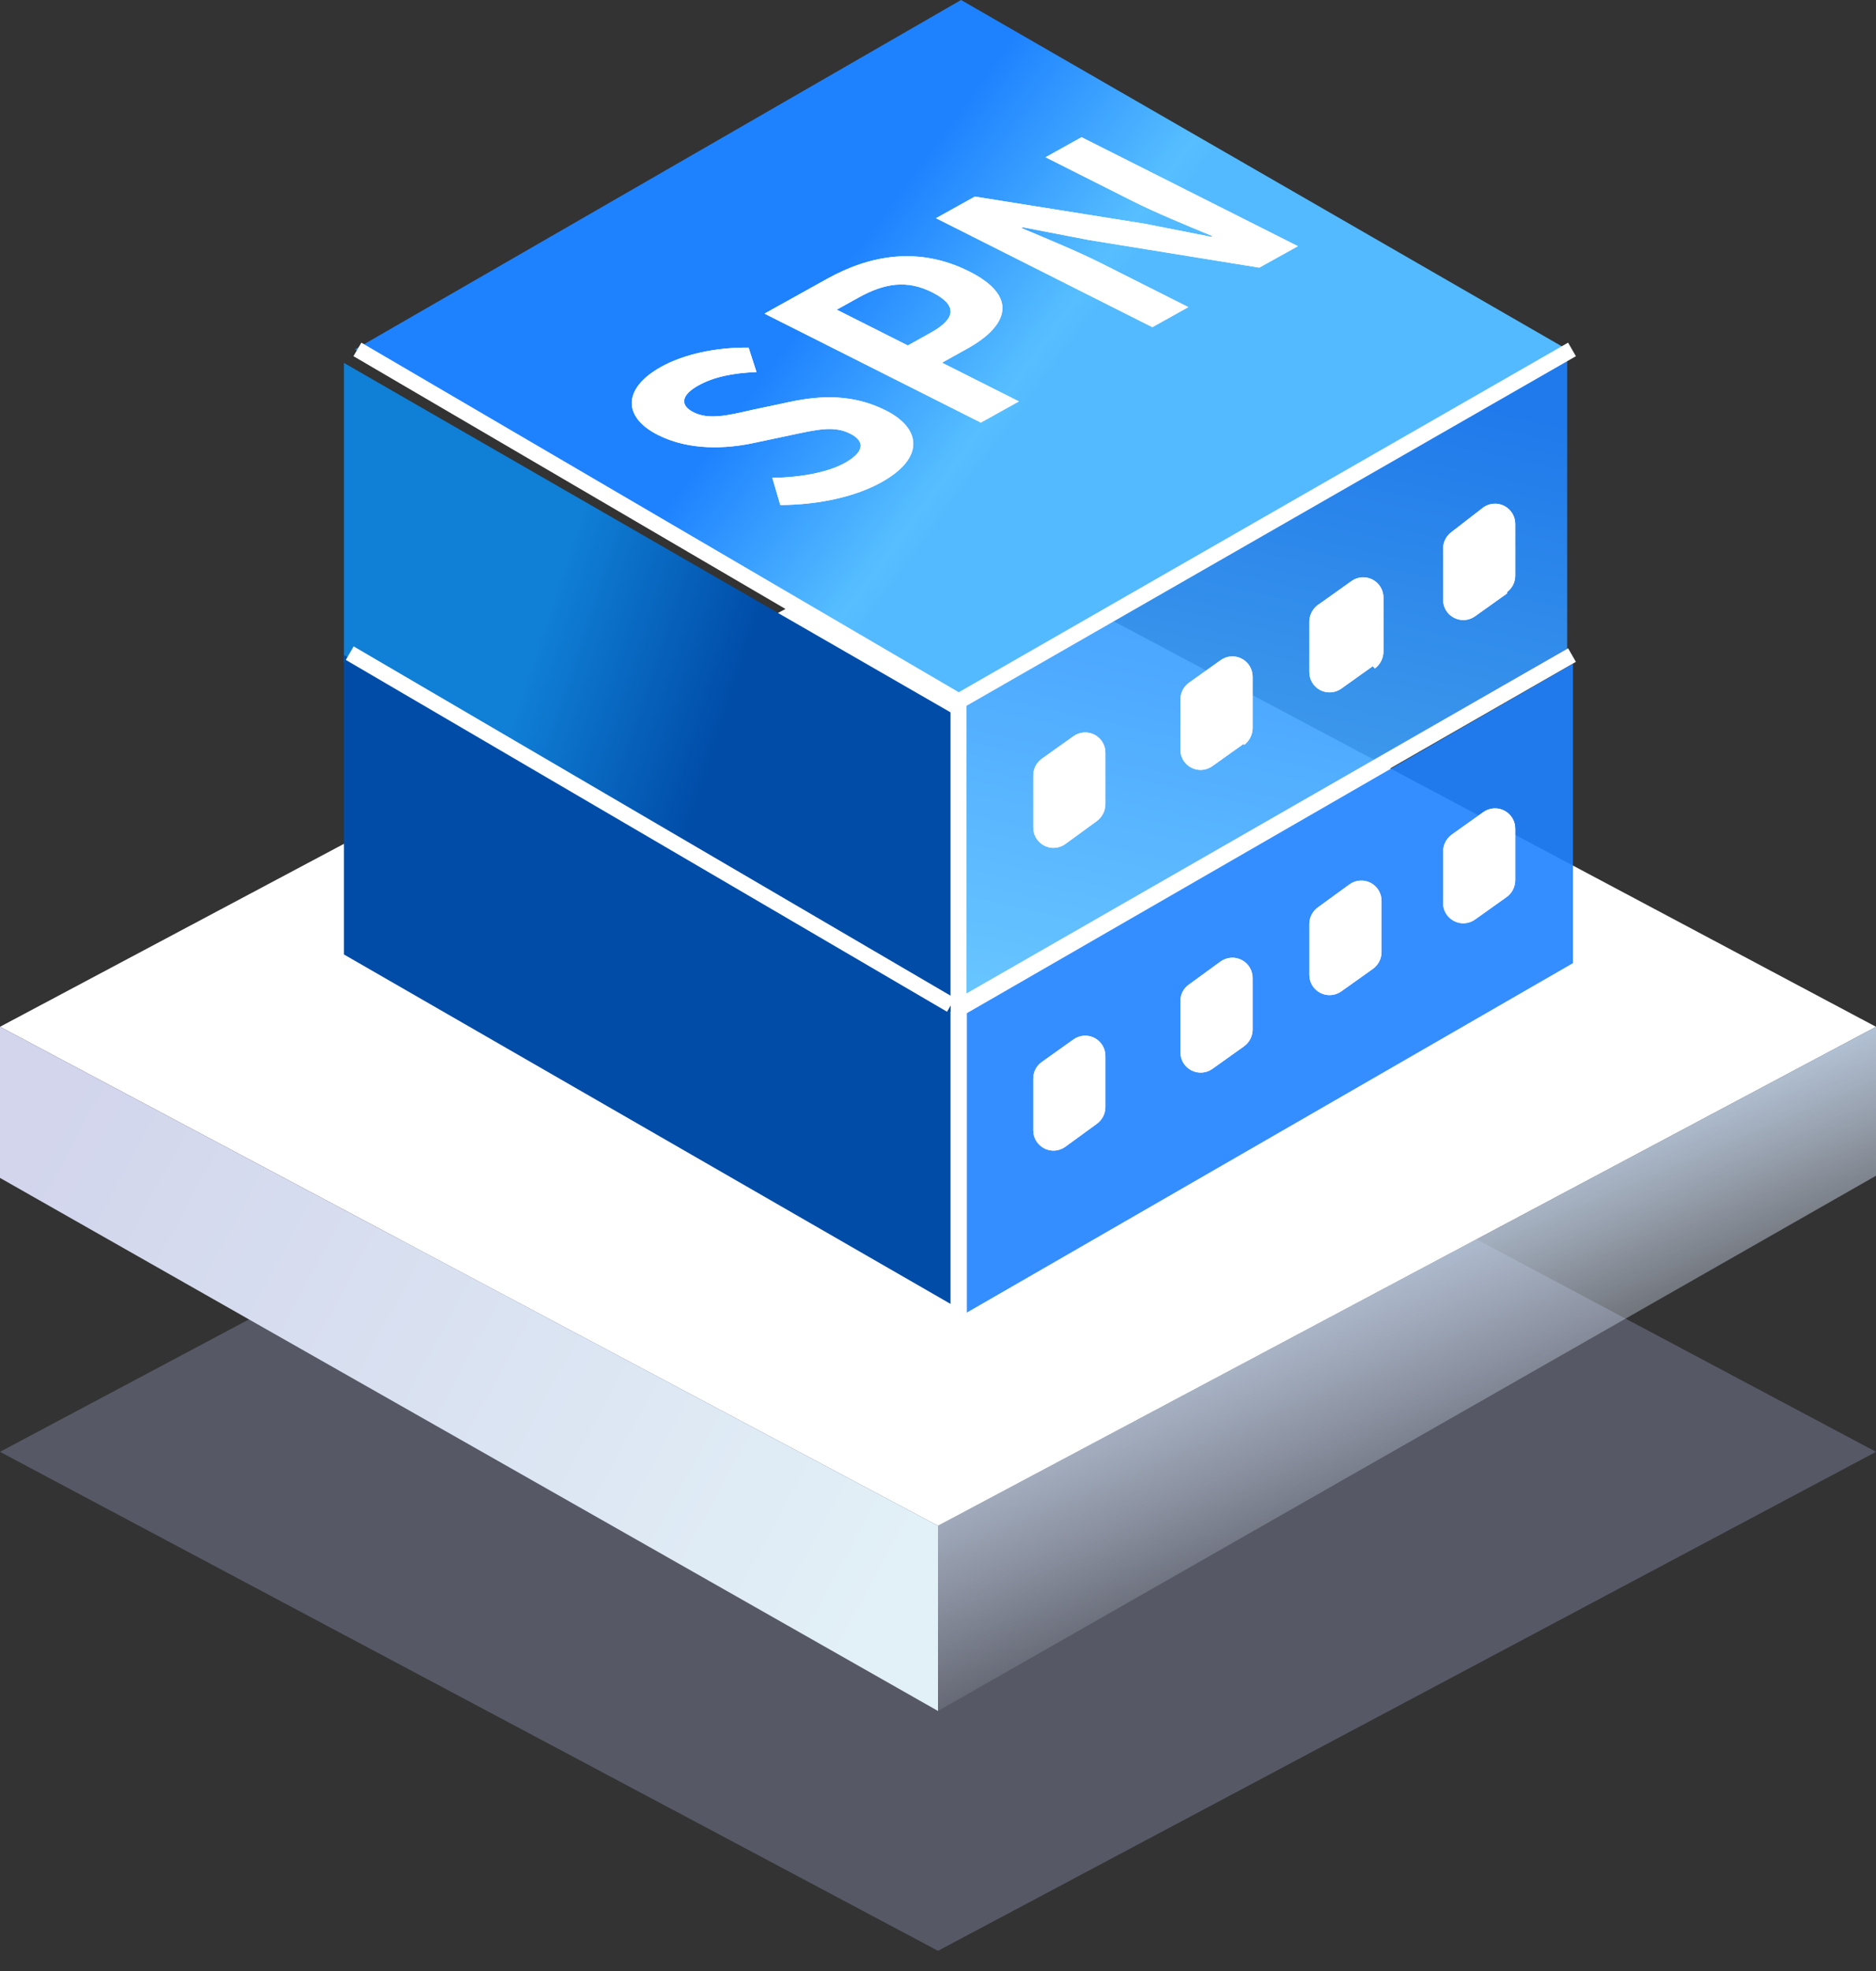 <?xml version="1.0" encoding="UTF-8"?>
<svg width="60px" height="63px" viewBox="0 0 60 63" version="1.1" xmlns="http://www.w3.org/2000/svg" xmlns:xlink="http://www.w3.org/1999/xlink">
    <rect x="0" y="0" width="60" height="63" fill="#333333" stroke="none"/>
    <title>SPN</title>
    <defs>
        <linearGradient x1="26.051%" y1="36.107%" x2="50%" y2="76.571%" id="linearGradient-1">
            <stop stop-color="#C1D4EB" offset="0%"></stop>
            <stop stop-color="#E5EBFC" stop-opacity="0" offset="100%"></stop>
        </linearGradient>
        <linearGradient x1="0%" y1="28.542%" x2="100%" y2="67.779%" id="linearGradient-2">
            <stop stop-color="#D2D5EC" offset="0%"></stop>
            <stop stop-color="#E2F0F7" offset="100%"></stop>
        </linearGradient>
        <linearGradient x1="37.796%" y1="106.424%" x2="59.638%" y2="2.849%" id="linearGradient-3">
            <stop stop-color="#57BFFF" offset="0%"></stop>
            <stop stop-color="#1E82FF" offset="100%"></stop>
        </linearGradient>
        <linearGradient x1="32.353%" y1="42.202%" x2="63.831%" y2="53.356%" id="linearGradient-4">
            <stop stop-color="#107FD6" offset="0%"></stop>
            <stop stop-color="#004CA7" offset="100%"></stop>
        </linearGradient>
        <path d="M24.077,26.246 L23.062,26.985 C22.863,27.123 22.603,27.139 22.39,27.025 C22.176,26.912 22.043,26.688 22.046,26.446 L22.046,24.8 C22.042,24.589 22.14,24.389 22.308,24.262 L23.323,23.538 C23.522,23.391 23.788,23.37 24.007,23.485 C24.227,23.599 24.361,23.829 24.354,24.077 L24.354,25.708 C24.351,25.921 24.249,26.12 24.077,26.246" id="path-5"></path>
        <path d="M28.785,23.769 L27.769,24.492 C27.564,24.637 27.293,24.649 27.075,24.524 C26.857,24.398 26.732,24.158 26.754,23.908 L26.754,22.369 C26.75,22.158 26.847,21.958 27.015,21.831 L28.031,21.108 C28.227,20.962 28.49,20.94 28.708,21.051 C28.926,21.161 29.063,21.386 29.062,21.631 L29.062,23.277 C29.059,23.49 28.957,23.689 28.785,23.815" id="path-6"></path>
        <path d="M32.908,21.292 L31.892,22.015 C31.694,22.154 31.434,22.169 31.22,22.056 C31.006,21.943 30.874,21.719 30.877,21.477 L30.877,19.846 C30.888,19.616 31.016,19.407 31.215,19.292 L32.231,18.569 C32.427,18.432 32.683,18.415 32.896,18.525 C33.109,18.635 33.244,18.853 33.246,19.092 L33.246,20.831 C33.244,21.044 33.141,21.243 32.969,21.369" id="path-7"></path>
        <path d="M37.2,18.969 L36.185,19.692 C35.988,19.838 35.726,19.86 35.508,19.749 C35.289,19.639 35.152,19.414 35.154,19.169 L35.154,17.523 C35.159,17.315 35.261,17.121 35.431,17 L36.446,16.215 C36.645,16.077 36.904,16.061 37.118,16.175 C37.332,16.288 37.465,16.512 37.462,16.754 L37.462,18.4 C37.463,18.606 37.366,18.8 37.2,18.923" id="path-8"></path>
        <path d="M24.077,37.877 L23.062,38.6 C22.865,38.737 22.609,38.754 22.396,38.644 C22.184,38.535 22.049,38.316 22.046,38.077 L22.046,36.431 C22.042,36.224 22.14,36.029 22.308,35.908 L23.323,35.169 C23.522,35.022 23.788,35.001 24.007,35.116 C24.227,35.23 24.361,35.46 24.354,35.708 L24.354,37.338 C24.351,37.552 24.249,37.751 24.077,37.877" id="path-9"></path>
        <linearGradient x1="57.397%" y1="53.422%" x2="37.397%" y2="44.791%" id="linearGradient-10">
            <stop stop-color="#53BAFF" offset="0%"></stop>
            <stop stop-color="#57BFFF" offset="10%"></stop>
            <stop stop-color="#1E82FF" offset="100%"></stop>
        </linearGradient>
        <linearGradient x1="-3407.001%" y1="1103.487%" x2="-3405.267%" y2="1108.234%" id="linearGradient-11">
            <stop stop-color="#57BFFF" offset="0%"></stop>
            <stop stop-color="#1E82FF" offset="100%"></stop>
        </linearGradient>
        <linearGradient x1="-3320.536%" y1="1107.863%" x2="-3318.037%" y2="1107.344%" id="linearGradient-12">
            <stop stop-color="#107FD6" offset="0%"></stop>
            <stop stop-color="#004CA7" offset="100%"></stop>
        </linearGradient>
        <path d="M24.077,35.923 L23.062,36.662 C22.863,36.8 22.603,36.816 22.39,36.702 C22.176,36.589 22.043,36.365 22.046,36.123 L22.046,34.477 C22.045,34.271 22.142,34.077 22.308,33.954 L23.323,33.231 C23.52,33.085 23.782,33.063 24,33.174 C24.218,33.285 24.355,33.509 24.354,33.754 L24.354,35.4 C24.349,35.608 24.246,35.802 24.077,35.923" id="path-13"></path>
        <path d="M28.785,33.446 L27.769,34.169 C27.573,34.306 27.317,34.323 27.104,34.213 C26.891,34.104 26.756,33.886 26.754,33.646 L26.754,32 C26.75,31.793 26.848,31.598 27.015,31.477 L28.031,30.738 C28.23,30.591 28.495,30.57 28.715,30.685 C28.934,30.799 29.069,31.029 29.062,31.277 L29.062,32.923 C29.057,33.131 28.954,33.325 28.785,33.446" id="path-14"></path>
        <path d="M32.908,30.969 L31.892,31.692 C31.696,31.829 31.44,31.846 31.227,31.736 C31.014,31.627 30.88,31.409 30.877,31.169 L30.877,29.523 C30.882,29.315 30.984,29.121 31.154,29 L32.169,28.262 C32.368,28.123 32.627,28.107 32.841,28.221 C33.055,28.334 33.188,28.558 33.185,28.8 L33.185,30.446 C33.18,30.654 33.077,30.848 32.908,30.969" id="path-15"></path>
        <path d="M37.2,28.662 L36.185,29.385 C35.986,29.532 35.72,29.553 35.501,29.438 C35.281,29.324 35.146,29.094 35.154,28.846 L35.154,27.215 C35.156,27.002 35.259,26.803 35.431,26.677 L36.446,25.954 C36.645,25.815 36.904,25.8 37.118,25.913 C37.332,26.027 37.465,26.25 37.462,26.492 L37.462,28.123 C37.465,28.334 37.368,28.534 37.2,28.662" id="path-16"></path>
        <path d="M17.097,15.369 C18.517,14.612 18.401,13.663 17.28,13.074 C16.288,12.553 15.27,12.537 14.18,12.755 L12.995,12.985 C12.24,13.143 11.624,13.285 11.133,13.027 C10.679,12.788 10.759,12.461 11.298,12.173 C11.805,11.903 12.416,11.793 13.167,11.775 L12.928,10.99 C11.865,10.958 10.836,11.174 10.122,11.555 C8.876,12.219 8.858,13.141 9.979,13.73 C10.98,14.256 12.159,14.216 13.068,14.035 L14.28,13.801 C15.087,13.645 15.618,13.528 16.128,13.796 C16.61,14.049 16.575,14.392 15.936,14.733 C15.396,15.021 14.509,15.17 13.615,15.166 L13.854,16.039 C15.092,16.056 16.275,15.808 17.097,15.369 Z M21.542,12.861 L19.105,11.58 L19.927,11.142 C21.247,10.437 21.597,9.505 20.031,8.682 C18.41,7.83 16.835,8.111 15.474,8.837 L13.456,9.913 L20.313,13.516 L21.542,12.861 Z M18.76,10.616 L18.021,11.011 L15.769,9.827 L16.467,9.455 C17.313,9.004 18.03,8.906 18.827,9.324 C19.615,9.738 19.607,10.165 18.76,10.616 Z M27.013,9.942 L24.261,8.496 C23.474,8.082 22.521,7.678 21.721,7.32 L21.763,7.297 L23.859,7.739 L29.305,8.719 L30.55,8.055 L23.693,4.452 L22.531,5.072 L25.265,6.509 C26.043,6.918 27.042,7.346 27.822,7.685 L27.781,7.708 L25.684,7.256 L20.248,6.29 L18.994,6.959 L25.851,10.562 L27.013,9.942 Z" id="path-17"></path>
    </defs>
    <g id="页面-1" stroke="none" stroke-width="1" fill="none" fill-rule="evenodd">
        <g id="SPN">
            <g id="编组-135备份" transform="translate(0, 16)">
                <g id="编组-13" transform="translate(0, 0.871)">
                    <polygon id="矩形" fill="#A8B4DA" opacity="0.298" points="30 13.586 60 29.535 30 45.484 0 29.535"></polygon>
                    <polygon id="矩形" fill="#FFFFFF" points="30 0 60 15.949 30 31.898 0 15.949"></polygon>
                    <polygon id="矩形" fill="url(#linearGradient-1)" points="30 31.898 60 15.949 60 20.71 30 37.818"></polygon>
                    <polygon id="矩形" fill="url(#linearGradient-2)" points="1.80064297e-14 15.949 30 31.898 30 37.818 2.66453526e-14 20.779"></polygon>
                </g>
            </g>
            <g id="Group-19" transform="translate(11, -0)">
                <polygon id="Fill-6" fill="url(#linearGradient-3)" opacity="0.9" points="39.123 20.738 19.738 31.908 19.738 22.338 39.123 11.169"></polygon>
                <polygon id="Fill-7" fill="url(#linearGradient-4)" points="4.48188495e-13 21.169 19.4 32.338 19.4 22.769 4.48188495e-13 11.6"></polygon>
                <g id="Fill-10" fill="#FFFFFF">
                    <use xlink:href="#path-5"></use>
                    <use xlink:href="#path-5"></use>
                </g>
                <g id="Fill-10-2" fill="#FFFFFF">
                    <use xlink:href="#path-6"></use>
                    <use xlink:href="#path-6"></use>
                </g>
                <g id="Fill-10-3" fill="#FFFFFF">
                    <use xlink:href="#path-7"></use>
                    <use xlink:href="#path-7"></use>
                </g>
                <g id="Fill-10-4" fill="#FFFFFF">
                    <use xlink:href="#path-8"></use>
                    <use xlink:href="#path-8"></use>
                </g>
                <g id="Fill-12" fill="#FFFFFF">
                    <use xlink:href="#path-9"></use>
                    <use xlink:href="#path-9"></use>
                </g>
                <polygon id="Fill-14" fill="url(#linearGradient-10)" points="0.354 11.169 19.738 22.338 39.123 11.169 19.738 -1.36642834e-14"></polygon>
                <line x1="19.662" y1="22.415" x2="39.277" y2="11.169" id="路径-7" stroke="#FFFFFF" stroke-width="0.5"></line>
                <line x1="19.662" y1="22.415" x2="0.431" y2="11.169" id="路径-7-2" stroke="#FFFFFF" stroke-width="0.5"></line>
                <polygon id="Fill-6-2" fill="url(#linearGradient-11)" opacity="0.9" points="39.308 30.785 19.923 41.954 19.923 32.385 39.308 21.215"></polygon>
                <polygon id="Fill-7-2" fill="url(#linearGradient-12)" points="4.48188495e-13 30.508 19.4 41.677 19.4 32.108 4.48188495e-13 20.938"></polygon>
                <line x1="19.662" y1="22.415" x2="19.662" y2="41.954" id="路径-7-3" stroke="#FFFFFF" stroke-width="0.5"></line>
                <line x1="19.415" y1="32.123" x2="0.185" y2="20.877" id="路径-7-4" stroke="#FFFFFF" stroke-width="0.5"></line>
                <g id="Fill-10-5" fill="#FFFFFF">
                    <use xlink:href="#path-13"></use>
                    <use xlink:href="#path-13"></use>
                </g>
                <g id="Fill-10-6" fill="#FFFFFF">
                    <use xlink:href="#path-14"></use>
                    <use xlink:href="#path-14"></use>
                </g>
                <g id="Fill-10-7" fill="#FFFFFF">
                    <use xlink:href="#path-15"></use>
                    <use xlink:href="#path-15"></use>
                </g>
                <g id="Fill-10-8" fill="#FFFFFF">
                    <use xlink:href="#path-16"></use>
                    <use xlink:href="#path-16"></use>
                </g>
                <line x1="19.662" y1="32.185" x2="39.277" y2="20.938" id="路径-7-5" stroke="#FFFFFF" stroke-width="0.5"></line>
                <g id="SPN" transform="translate(19.856, 10.246) rotate(-1) translate(-19.856, -10.246) " fill="#FFFFFF">
                    <use xlink:href="#path-17"></use>
                    <use xlink:href="#path-17"></use>
                </g>
            </g>
        </g>
    </g>
</svg>